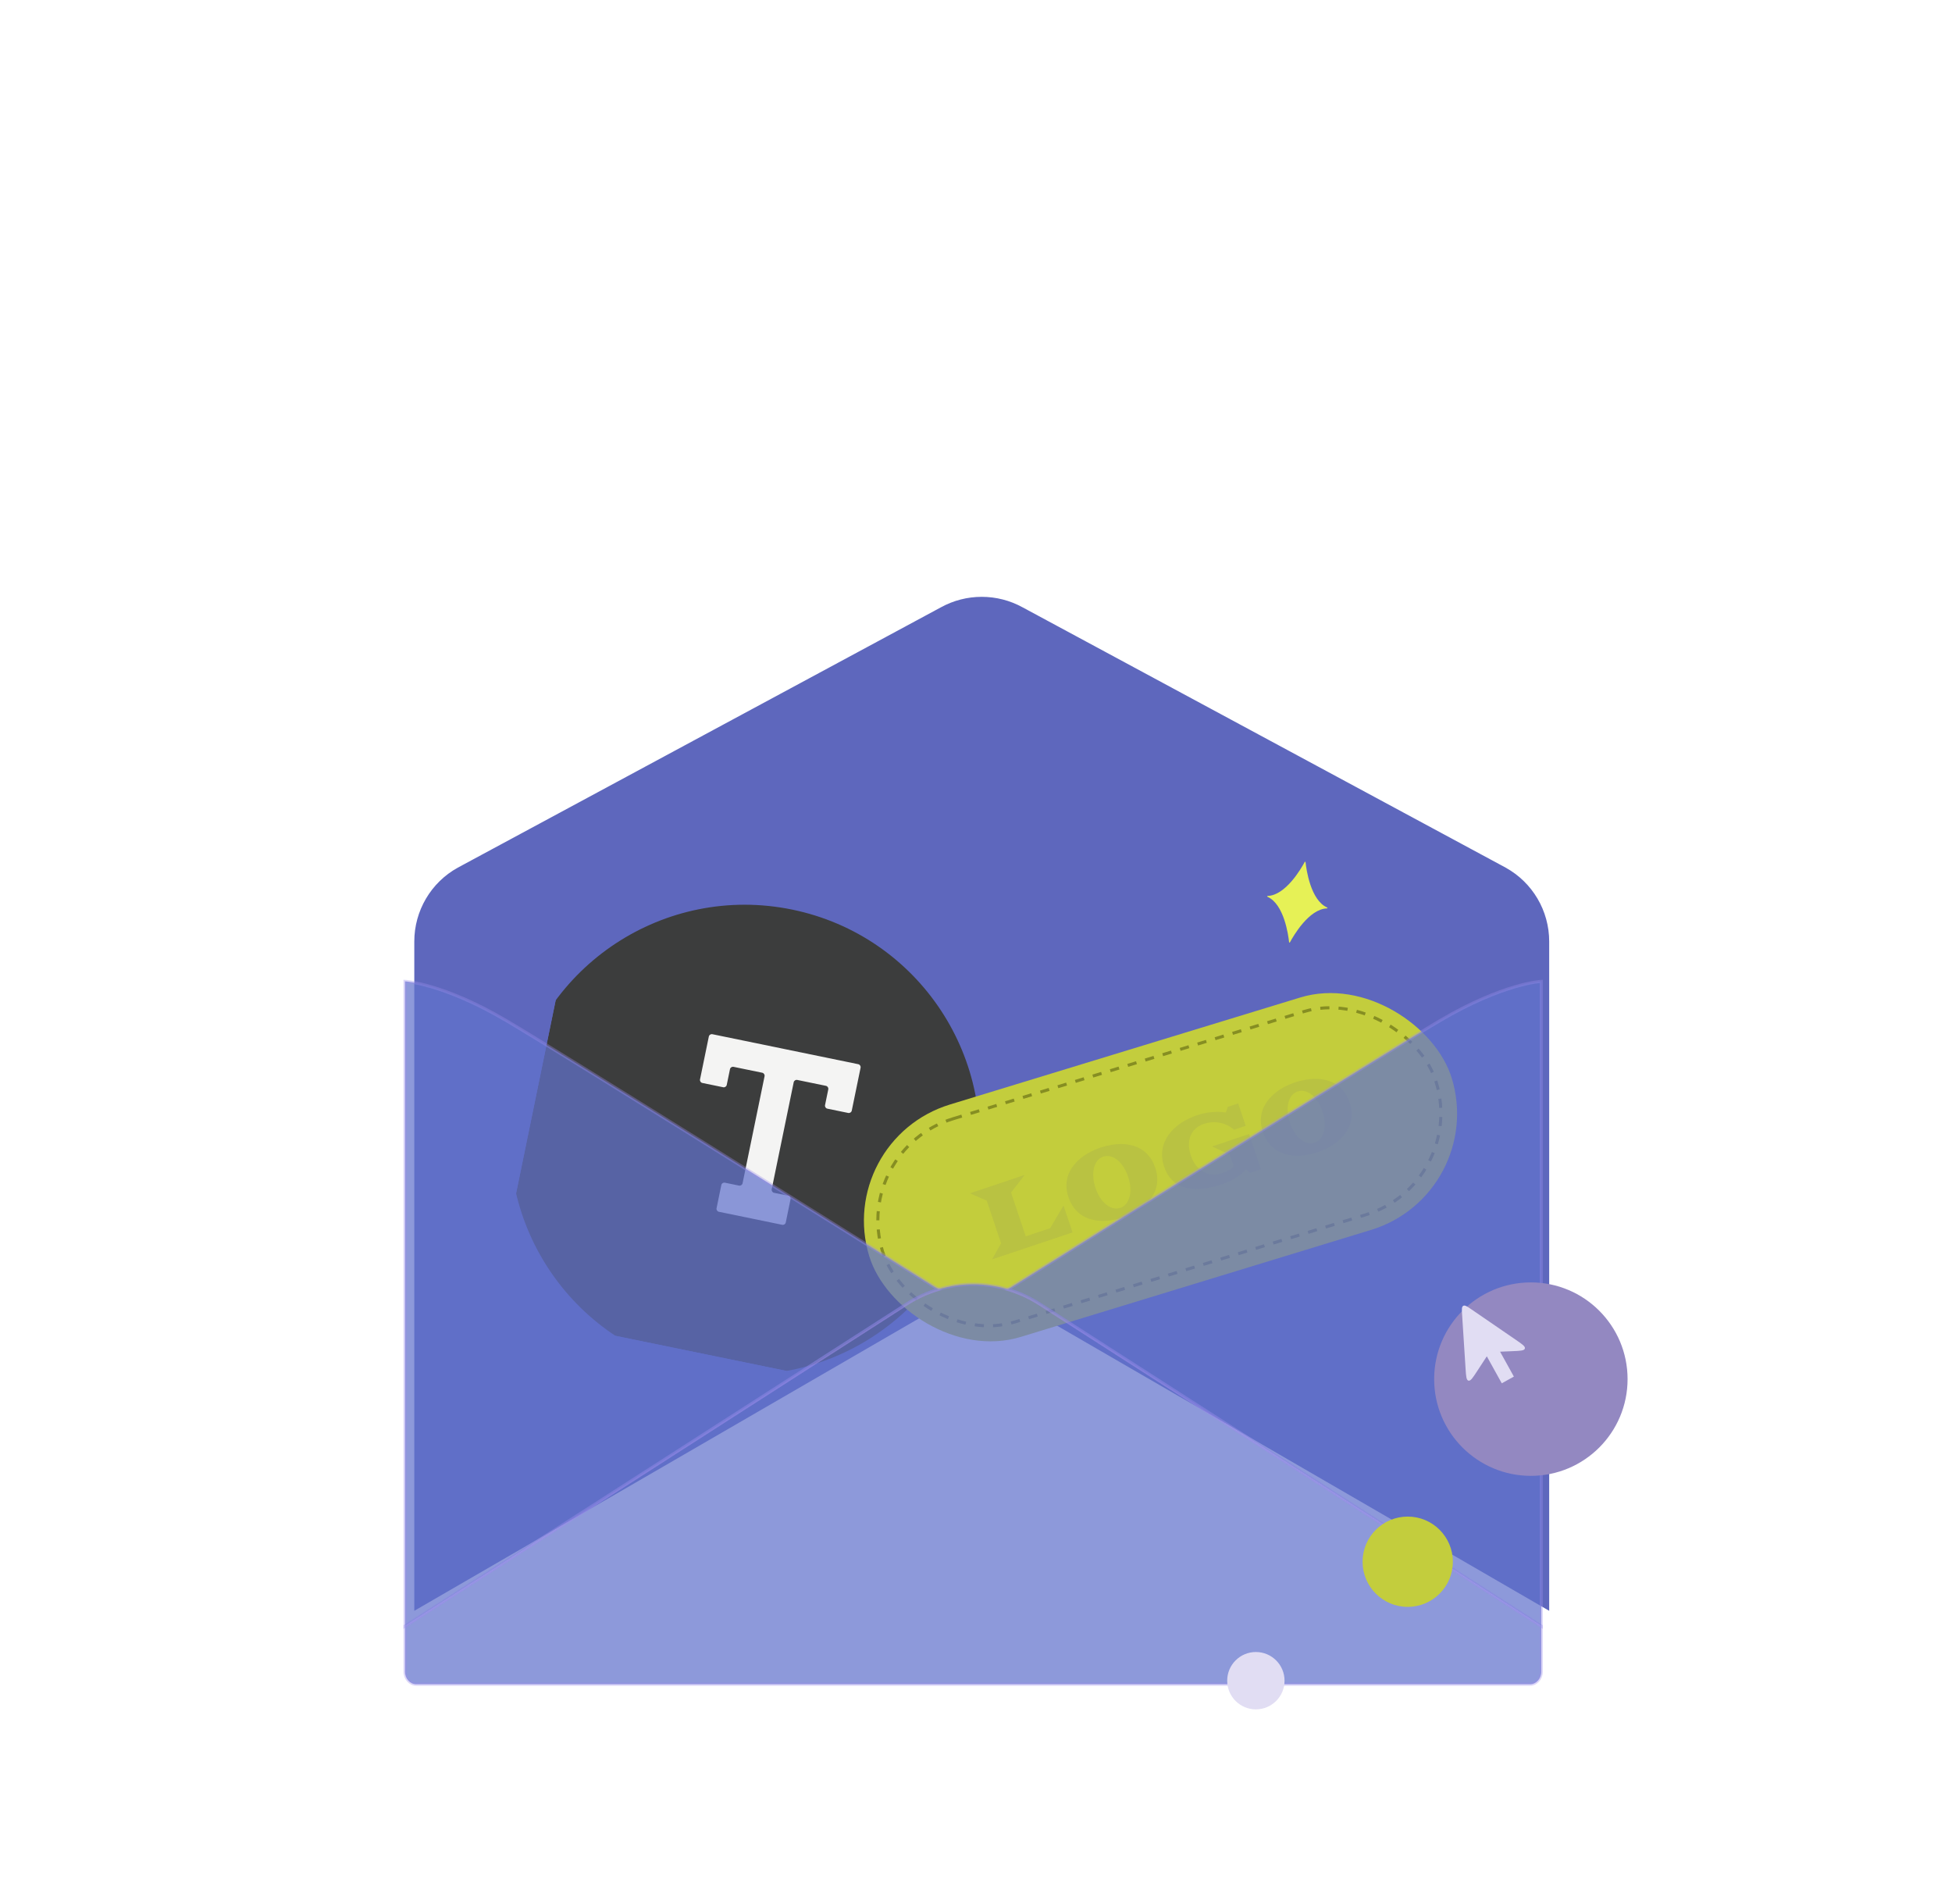 <svg width="282" height="275" viewBox="0 0 282 275" fill="none" xmlns="http://www.w3.org/2000/svg">
<rect x="121.321" y="124.93" width="31.832" height="0.872" rx="0.436" fill="#5C5A9B"/>
<g filter="url(#filter0_i_799_690)">
<path d="M216.197 123.113L146.432 85.528C142.742 83.49 138.272 83.49 134.583 85.528L64.817 123.113C60.937 125.255 58.529 129.344 58.529 133.785V230.454L130.87 188.552C136.834 185.098 144.18 185.098 150.144 188.552L222.485 230.454V133.785C222.485 129.344 220.077 125.255 216.197 123.116V123.113Z" fill="#5E67BD"/>
</g>
<g clip-path="url(#clip0_799_690)">
<g filter="url(#filter1_i_799_690)">
<path d="M104.298 196.085C122.654 199.858 140.593 188.037 144.367 169.681C148.14 151.326 136.318 133.387 117.963 129.613C99.607 125.84 81.668 137.661 77.895 156.017C74.121 174.373 85.943 192.312 104.298 196.085Z" fill="#3C3D3D"/>
</g>
<path d="M113.455 151.543L102.917 149.377C102.682 149.328 102.451 149.48 102.402 149.716L101.13 155.904C101.082 156.14 101.234 156.371 101.47 156.419L104.477 157.037C104.712 157.086 104.943 156.934 104.991 156.698L105.458 154.429C105.506 154.193 105.737 154.041 105.973 154.09L110.114 154.941C110.35 154.989 110.502 155.22 110.453 155.456L107.278 170.903C107.229 171.139 106.999 171.291 106.763 171.243L104.723 170.823C104.487 170.775 104.257 170.927 104.208 171.163L103.52 174.511C103.471 174.747 103.623 174.978 103.859 175.026L113.003 176.906C113.238 176.954 113.469 176.802 113.518 176.566L114.206 173.218C114.254 172.982 114.102 172.752 113.867 172.703L111.827 172.284C111.591 172.235 111.439 172.005 111.487 171.769L114.663 156.321C114.711 156.085 114.942 155.933 115.178 155.982L119.319 156.833C119.555 156.882 119.707 157.112 119.658 157.348L119.192 159.617C119.144 159.853 119.296 160.083 119.531 160.132L122.538 160.75C122.774 160.798 123.005 160.646 123.053 160.411L124.325 154.223C124.374 153.987 124.222 153.756 123.986 153.708L113.448 151.542L113.455 151.543Z" fill="#F4F4F3"/>
</g>
<rect width="88.03" height="35.107" rx="17.553" transform="matrix(0.956 -0.292 0.292 0.956 120.451 164.658)" fill="#C3CD3D"/>
<rect opacity="0.8" x="0.275" y="0.146" width="83.672" height="30.692" rx="15.346" transform="matrix(0.956 -0.292 0.292 0.956 122.709 166.011)" fill="#C3CD3D" stroke="#777E1C" stroke-width="0.441" stroke-dasharray="1.32 1.32"/>
<g opacity="0.7" filter="url(#filter2_i_799_690)">
<path d="M144.622 179.142L142.556 172.979L140.119 171.915L148.033 169.262L146.064 171.803L148.186 178.132L151.713 176.95L153.645 173.681L154.946 177.561L143.319 181.459L144.622 179.142Z" fill="#B5BD44"/>
<path d="M154.351 172.452C154.146 171.84 154.05 171.26 154.064 170.713C154.083 170.164 154.182 169.651 154.364 169.176C154.545 168.701 154.798 168.263 155.123 167.863C155.446 167.458 155.811 167.097 156.217 166.778C156.627 166.453 157.065 166.17 157.532 165.93C157.998 165.685 158.466 165.484 158.936 165.326C159.451 165.153 159.977 165.022 160.514 164.93C161.054 164.833 161.583 164.792 162.101 164.806C162.622 164.814 163.127 164.884 163.615 165.016C164.102 165.144 164.555 165.345 164.972 165.62C165.395 165.893 165.77 166.246 166.097 166.679C166.43 167.11 166.698 167.632 166.904 168.245C167.106 168.848 167.202 169.421 167.191 169.962C167.18 170.504 167.086 171.012 166.909 171.486C166.732 171.959 166.485 172.398 166.166 172.801C165.851 173.203 165.49 173.568 165.082 173.897C164.679 174.225 164.237 174.513 163.758 174.763C163.284 175.011 162.8 175.217 162.308 175.382C161.815 175.548 161.305 175.676 160.779 175.769C160.252 175.862 159.728 175.904 159.207 175.896C158.691 175.887 158.185 175.819 157.689 175.694C157.197 175.568 156.738 175.369 156.311 175.097C155.889 174.824 155.51 174.473 155.173 174.043C154.835 173.608 154.561 173.078 154.351 172.452ZM158.265 171.141C158.44 171.664 158.661 172.131 158.926 172.54C159.191 172.945 159.482 173.277 159.801 173.535C160.119 173.794 160.454 173.968 160.805 174.058C161.156 174.147 161.504 174.134 161.85 174.018C162.196 173.902 162.482 173.7 162.706 173.413C162.93 173.125 163.092 172.782 163.19 172.384C163.293 171.985 163.328 171.543 163.295 171.061C163.264 170.573 163.163 170.071 162.99 169.557C162.816 169.037 162.598 168.57 162.335 168.155C162.071 167.735 161.779 167.394 161.459 167.131C161.142 166.862 160.805 166.681 160.448 166.589C160.09 166.492 159.731 166.503 159.371 166.624C159.025 166.74 158.741 166.944 158.518 167.236C158.293 167.523 158.133 167.87 158.038 168.278C157.941 168.68 157.911 169.129 157.949 169.625C157.986 170.116 158.091 170.622 158.265 171.141Z" fill="#B5BD44"/>
<path d="M168.164 168.029C167.971 167.453 167.875 166.895 167.877 166.356C167.879 165.818 167.962 165.306 168.125 164.822C168.289 164.338 168.524 163.884 168.831 163.46C169.143 163.035 169.508 162.644 169.926 162.286C170.348 161.927 170.817 161.61 171.332 161.334C171.845 161.053 172.389 160.816 172.966 160.623C173.312 160.507 173.666 160.413 174.027 160.341C174.392 160.268 174.753 160.217 175.108 160.186C175.463 160.156 175.808 160.147 176.142 160.158C176.481 160.168 176.799 160.197 177.097 160.245L177.384 159.423L178.875 158.924L179.963 162.171L178.273 162.738C177.975 162.468 177.65 162.249 177.297 162.081C176.949 161.911 176.586 161.791 176.207 161.721C175.832 161.649 175.45 161.629 175.061 161.66C174.675 161.686 174.293 161.762 173.916 161.889C173.504 162.027 173.135 162.23 172.81 162.497C172.485 162.764 172.231 163.09 172.05 163.477C171.869 163.863 171.772 164.31 171.759 164.818C171.745 165.321 171.842 165.881 172.048 166.498C172.246 167.088 172.51 167.58 172.839 167.973C173.171 168.36 173.539 168.656 173.944 168.861C174.347 169.062 174.774 169.173 175.225 169.194C175.681 169.214 176.131 169.15 176.574 169.001C176.965 168.87 177.293 168.73 177.559 168.582C177.824 168.429 178.048 168.243 178.231 168.024L177.673 166.36L175.112 165.145L180.456 163.354L182.161 168.439L180.583 168.967L179.994 168.425C179.789 168.681 179.558 168.919 179.3 169.138C179.042 169.353 178.763 169.551 178.462 169.73C178.164 169.914 177.849 170.079 177.518 170.225C177.188 170.375 176.848 170.508 176.497 170.626C175.898 170.827 175.303 170.987 174.711 171.106C174.124 171.224 173.556 171.289 173.007 171.3C172.456 171.307 171.933 171.255 171.437 171.145C170.94 171.03 170.483 170.845 170.066 170.59C169.649 170.33 169.278 169.991 168.955 169.571C168.632 169.151 168.368 168.637 168.164 168.029Z" fill="#B5BD44"/>
<path d="M182.438 163.037C182.232 162.425 182.137 161.845 182.151 161.298C182.169 160.749 182.269 160.236 182.45 159.761C182.631 159.286 182.884 158.848 183.209 158.448C183.533 158.043 183.897 157.682 184.304 157.363C184.713 157.038 185.151 156.755 185.619 156.515C186.084 156.27 186.552 156.069 187.023 155.911C187.538 155.738 188.063 155.606 188.6 155.515C189.14 155.418 189.669 155.377 190.187 155.391C190.708 155.399 191.213 155.469 191.702 155.601C192.189 155.729 192.641 155.93 193.059 156.205C193.481 156.478 193.856 156.831 194.184 157.264C194.516 157.695 194.785 158.217 194.99 158.83C195.192 159.433 195.288 160.006 195.277 160.547C195.266 161.089 195.172 161.597 194.996 162.071C194.819 162.544 194.571 162.983 194.252 163.386C193.937 163.787 193.576 164.153 193.168 164.482C192.765 164.81 192.324 165.098 191.845 165.348C191.37 165.596 190.886 165.802 190.394 165.967C189.901 166.132 189.392 166.261 188.865 166.354C188.339 166.447 187.815 166.489 187.294 166.481C186.777 166.471 186.271 166.404 185.775 166.279C185.284 166.153 184.825 165.954 184.398 165.682C183.976 165.409 183.596 165.058 183.26 164.628C182.921 164.193 182.647 163.663 182.438 163.037ZM186.351 161.726C186.527 162.249 186.747 162.716 187.013 163.125C187.277 163.53 187.568 163.862 187.887 164.12C188.206 164.379 188.54 164.553 188.891 164.643C189.242 164.732 189.591 164.719 189.937 164.603C190.283 164.487 190.568 164.285 190.792 163.998C191.017 163.71 191.178 163.367 191.277 162.969C191.38 162.569 191.414 162.128 191.381 161.646C191.351 161.158 191.249 160.656 191.077 160.142C190.903 159.622 190.684 159.155 190.422 158.74C190.158 158.32 189.865 157.979 189.545 157.716C189.228 157.447 188.891 157.266 188.534 157.174C188.176 157.077 187.817 157.088 187.458 157.209C187.112 157.325 186.827 157.529 186.604 157.821C186.38 158.108 186.22 158.455 186.124 158.862C186.027 159.265 185.998 159.714 186.036 160.21C186.072 160.701 186.177 161.206 186.351 161.726Z" fill="#B5BD44"/>
</g>
<g filter="url(#filter3_b_799_690)">
<path d="M130.942 188.369L58.51 234.871V241.449C58.51 242.455 59.245 243.268 60.146 243.268H221.033C221.938 243.268 222.669 242.451 222.669 241.449V234.871L150.237 188.369C144.265 184.536 136.91 184.536 130.938 188.369H130.942Z" fill="#6172CC" fill-opacity="0.72" stroke="#9A8DEA" stroke-opacity="0.35" stroke-width="0.441" stroke-miterlimit="10"/>
<path d="M135.578 186.232C122.548 178.065 80.928 152 73.172 147.428C63.954 141.995 58.51 141.746 58.51 141.746V234.87L130.942 188.367C132.415 187.42 133.975 186.707 135.578 186.232Z" fill="#6172CC" fill-opacity="0.72" stroke="#9A8DEA" stroke-opacity="0.35" stroke-width="0.441" stroke-miterlimit="10"/>
<path d="M145.604 186.232C158.633 178.065 200.253 152 208.009 147.428C217.227 141.995 222.672 141.746 222.672 141.746V234.87L150.239 188.367C148.767 187.42 147.207 186.707 145.604 186.232Z" fill="#6172CC" fill-opacity="0.72" stroke="#9A8DEA" stroke-opacity="0.35" stroke-width="0.441" stroke-miterlimit="10"/>
</g>
<ellipse cx="181.432" cy="242.752" rx="4.143" ry="4.142" fill="#E1DDF3"/>
<circle cx="203.369" cy="225.57" r="6.52" fill="#C3CD3D"/>
<g filter="url(#filter4_d_799_690)">
<circle cx="214.545" cy="193.904" r="13.971" fill="#9388C1"/>
</g>
<path d="M188.486 124.502C187.99 125.431 185.74 129.321 183.134 129.405C183.06 129.409 183.042 129.5 183.109 129.532C185.5 130.583 186.12 135.031 186.231 136.085C186.236 136.149 186.324 136.166 186.353 136.108C186.85 135.18 189.099 131.29 191.706 131.206C191.78 131.201 191.797 131.11 191.731 131.079C189.339 130.028 188.719 125.579 188.609 124.526C188.603 124.462 188.515 124.445 188.486 124.502Z" fill="#E6F156"/>
<path fill-rule="evenodd" clip-rule="evenodd" d="M214.797 195.901L213.346 198.121C212.747 199.037 212.448 199.494 212.14 199.414C211.833 199.333 211.798 198.787 211.728 197.695L211.228 189.925C211.177 189.138 211.152 188.744 211.392 188.608C211.632 188.472 211.957 188.695 212.607 189.141L219.027 193.546C219.929 194.165 220.381 194.475 220.293 194.78C220.205 195.086 219.658 195.109 218.565 195.155L216.713 195.232L218.706 198.83L216.957 199.799L214.797 195.901Z" fill="#E1DDF3"/>
<defs>
<filter id="filter0_i_799_690" x="58.529" y="84" width="165.279" height="148.217" filterUnits="userSpaceOnUse" color-interpolation-filters="sRGB">
<feFlood flood-opacity="0" result="BackgroundImageFix"/>
<feBlend mode="normal" in="SourceGraphic" in2="BackgroundImageFix" result="shape"/>
<feColorMatrix in="SourceAlpha" type="matrix" values="0 0 0 0 0 0 0 0 0 0 0 0 0 0 0 0 0 0 127 0" result="hardAlpha"/>
<feOffset dx="1.323" dy="2.205"/>
<feGaussianBlur stdDeviation="0.882"/>
<feComposite in2="hardAlpha" operator="arithmetic" k2="-1" k3="1"/>
<feColorMatrix type="matrix" values="0 0 0 0 0 0 0 0 0 0 0 0 0 0 0 0 0 0 0.06 0"/>
<feBlend mode="normal" in2="shape" result="effect1_innerShadow_799_690"/>
</filter>
<filter id="filter1_i_799_690" x="75.429" y="128.912" width="69.639" height="69.639" filterUnits="userSpaceOnUse" color-interpolation-filters="sRGB">
<feFlood flood-opacity="0" result="BackgroundImageFix"/>
<feBlend mode="normal" in="SourceGraphic" in2="BackgroundImageFix" result="shape"/>
<feColorMatrix in="SourceAlpha" type="matrix" values="0 0 0 0 0 0 0 0 0 0 0 0 0 0 0 0 0 0 127 0" result="hardAlpha"/>
<feOffset dx="-3.528" dy="1.764"/>
<feGaussianBlur stdDeviation="0.882"/>
<feComposite in2="hardAlpha" operator="arithmetic" k2="-1" k3="1"/>
<feColorMatrix type="matrix" values="0 0 0 0 0 0 0 0 0 0 0 0 0 0 0 0 0 0 0.1 0"/>
<feBlend mode="normal" in2="shape" result="effect1_innerShadow_799_690"/>
</filter>
<filter id="filter2_i_799_690" x="140.12" y="155.389" width="55.158" height="26.511" filterUnits="userSpaceOnUse" color-interpolation-filters="sRGB">
<feFlood flood-opacity="0" result="BackgroundImageFix"/>
<feBlend mode="normal" in="SourceGraphic" in2="BackgroundImageFix" result="shape"/>
<feColorMatrix in="SourceAlpha" type="matrix" values="0 0 0 0 0 0 0 0 0 0 0 0 0 0 0 0 0 0 127 0" result="hardAlpha"/>
<feOffset dy="0.441"/>
<feGaussianBlur stdDeviation="0.441"/>
<feComposite in2="hardAlpha" operator="arithmetic" k2="-1" k3="1"/>
<feColorMatrix type="matrix" values="0 0 0 0 0.57 0 0 0 0 0.6 0 0 0 0 0.18 0 0 0 1 0"/>
<feBlend mode="normal" in2="shape" result="effect1_innerShadow_799_690"/>
</filter>
<filter id="filter3_b_799_690" x="50.792" y="134.019" width="179.597" height="116.967" filterUnits="userSpaceOnUse" color-interpolation-filters="sRGB">
<feFlood flood-opacity="0" result="BackgroundImageFix"/>
<feGaussianBlur in="BackgroundImageFix" stdDeviation="3.749"/>
<feComposite in2="SourceAlpha" operator="in" result="effect1_backgroundBlur_799_690"/>
<feBlend mode="normal" in="SourceGraphic" in2="effect1_backgroundBlur_799_690" result="shape"/>
</filter>
<filter id="filter4_d_799_690" x="200.574" y="179.934" width="39.557" height="38.233" filterUnits="userSpaceOnUse" color-interpolation-filters="sRGB">
<feFlood flood-opacity="0" result="BackgroundImageFix"/>
<feColorMatrix in="SourceAlpha" type="matrix" values="0 0 0 0 0 0 0 0 0 0 0 0 0 0 0 0 0 0 127 0" result="hardAlpha"/>
<feOffset dx="6.615" dy="5.292"/>
<feGaussianBlur stdDeviation="2.5"/>
<feComposite in2="hardAlpha" operator="out"/>
<feColorMatrix type="matrix" values="0 0 0 0 0.47 0 0 0 0 0.453 0 0 0 0 0.575 0 0 0 0.25 0"/>
<feBlend mode="normal" in2="BackgroundImageFix" result="effect1_dropShadow_799_690"/>
<feBlend mode="normal" in="SourceGraphic" in2="effect1_dropShadow_799_690" result="shape"/>
</filter>
<clipPath id="clip0_799_690">
<rect width="67.862" height="67.861" fill="white" transform="matrix(0.98 0.201 -0.201 0.98 84.727 122.781)"/>
</clipPath>
</defs>
</svg>
